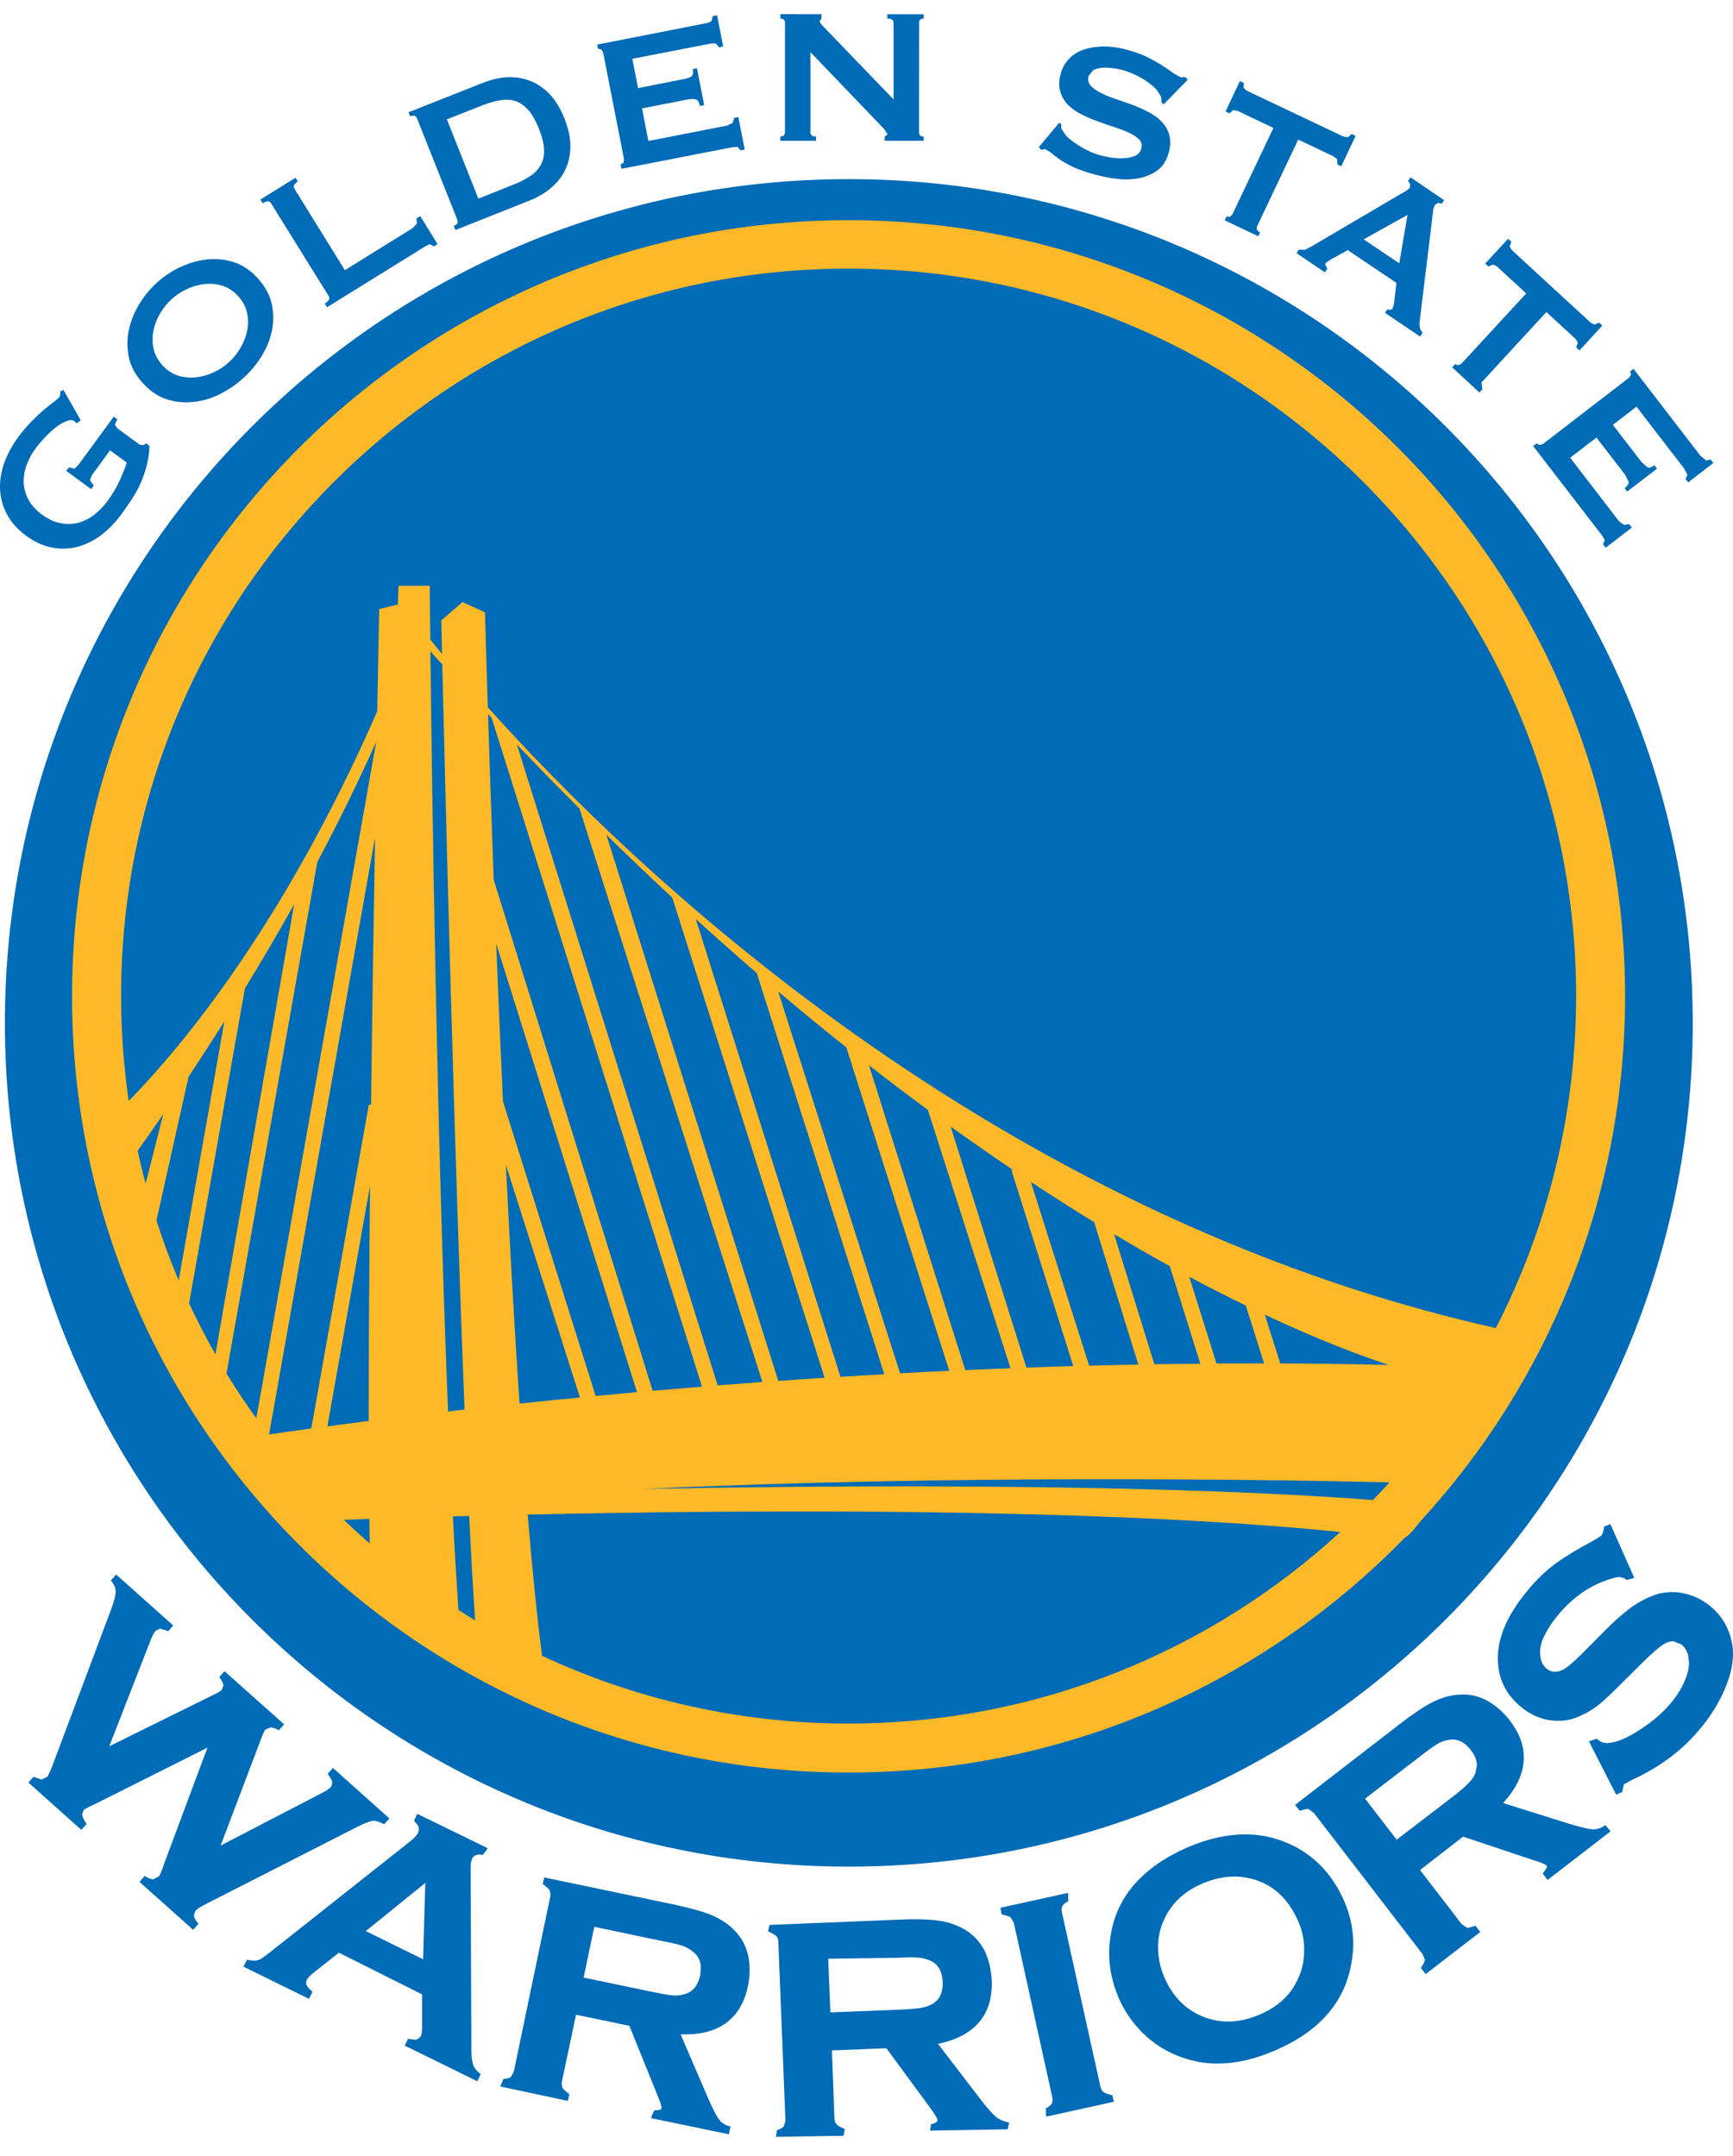 <?xml version="1.0" encoding="UTF-8"?>
<svg xmlns="http://www.w3.org/2000/svg" xmlns:xlink="http://www.w3.org/1999/xlink" width="90pt" height="112pt" viewBox="0 0 90 112" version="1.1">
<g id="surface1">
<path style=" stroke:none;fill-rule:nonzero;fill:rgb(0%,41.968%,71.289%);fill-opacity:1;" d="M 40.527 0.734 L 40.527 0.965 C 40.684 0.961 40.766 1.039 40.766 1.188 L 40.766 6.867 C 40.762 7.016 40.684 7.09 40.527 7.09 L 40.523 7.312 L 42.375 7.312 L 42.379 7.094 C 42.184 7.09 42.09 7.02 42.09 6.863 L 42.09 2.711 L 45.906 6.691 L 46.102 6.98 L 45.945 7.094 L 45.945 7.312 L 47.969 7.312 L 47.969 7.094 C 47.805 7.094 47.73 7.02 47.727 6.867 L 47.73 1.188 C 47.73 1.039 47.805 0.965 47.969 0.965 L 47.969 0.738 L 46.078 0.738 L 46.078 0.965 C 46.297 0.965 46.406 1.039 46.406 1.188 L 46.406 5.164 L 42.816 1.438 C 42.648 1.273 42.566 1.156 42.566 1.09 L 42.664 0.961 L 42.664 0.738 Z M 37.238 0.793 L 37.02 0.836 L 36.957 1.074 C 36.898 1.145 36.781 1.188 36.609 1.219 L 31.012 2.316 L 31.059 2.535 L 31.219 2.562 L 31.32 2.715 L 32.41 8.285 L 32.375 8.465 L 32.227 8.547 L 32.273 8.77 L 37.992 7.656 L 38.301 7.625 L 38.457 7.809 L 38.676 7.766 L 38.344 6.082 L 38.129 6.121 L 38.055 6.379 L 37.77 6.523 L 33.672 7.324 L 33.344 5.633 L 35.746 5.16 C 35.91 5.133 36.043 5.133 36.141 5.168 C 36.246 5.203 36.312 5.316 36.348 5.504 L 36.57 5.457 L 36.195 3.543 L 35.977 3.59 C 36.012 3.773 35.988 3.906 35.91 3.965 C 35.828 4.031 35.707 4.07 35.543 4.102 L 33.137 4.578 L 32.84 3.055 L 36.816 2.281 C 36.988 2.246 37.113 2.246 37.191 2.273 L 37.336 2.457 L 37.555 2.41 Z M 57.234 2.414 C 56.832 2.43 56.484 2.496 56.191 2.609 C 55.898 2.727 55.66 2.891 55.477 3.102 C 55.293 3.309 55.168 3.539 55.098 3.785 C 54.996 4.152 54.98 4.477 55.059 4.746 C 55.133 5.012 55.27 5.242 55.457 5.438 C 55.652 5.637 55.891 5.805 56.164 5.941 C 56.441 6.082 56.73 6.203 57.031 6.312 C 57.324 6.422 57.617 6.52 57.91 6.617 C 58.199 6.707 58.457 6.812 58.672 6.914 C 58.891 7.02 59.055 7.133 59.172 7.258 C 59.285 7.387 59.32 7.543 59.266 7.727 C 59.219 7.914 59.098 8.043 58.914 8.109 C 58.73 8.18 58.527 8.215 58.301 8.223 C 58.074 8.23 57.852 8.215 57.625 8.172 C 57.406 8.133 57.227 8.09 57.09 8.055 C 56.906 8 56.699 7.922 56.48 7.812 C 56.258 7.703 56.055 7.586 55.859 7.449 C 55.668 7.324 55.5 7.188 55.363 7.047 L 55.113 6.676 L 55.117 6.461 L 55.012 6.375 L 53.945 7.648 L 54.086 7.789 L 54.27 7.738 L 54.559 7.914 C 54.66 8.008 54.805 8.117 54.988 8.25 C 55.176 8.387 55.414 8.523 55.707 8.664 C 56.004 8.801 56.375 8.934 56.836 9.059 C 57.164 9.152 57.527 9.227 57.922 9.281 C 58.32 9.336 58.703 9.332 59.074 9.27 C 59.449 9.207 59.781 9.082 60.074 8.875 C 60.371 8.672 60.574 8.359 60.691 7.945 C 60.793 7.582 60.801 7.266 60.723 7.004 C 60.648 6.738 60.512 6.512 60.32 6.312 C 60.133 6.117 59.895 5.945 59.617 5.805 C 59.34 5.664 59.051 5.539 58.754 5.426 C 58.457 5.32 58.164 5.219 57.875 5.121 C 57.586 5.023 57.336 4.914 57.121 4.805 C 56.906 4.688 56.742 4.574 56.625 4.43 C 56.512 4.297 56.484 4.137 56.535 3.941 L 56.781 3.641 C 56.906 3.578 57.055 3.535 57.223 3.523 C 57.391 3.508 57.574 3.512 57.77 3.539 C 57.969 3.562 58.156 3.602 58.328 3.648 C 58.566 3.715 58.789 3.801 59.012 3.91 C 59.234 4.02 59.43 4.137 59.613 4.27 C 59.793 4.395 59.941 4.527 60.066 4.66 L 60.305 5.031 L 60.324 5.328 L 60.434 5.418 L 61.684 4.141 L 61.566 4.008 L 61.309 4.012 L 60.941 3.805 C 60.801 3.699 60.629 3.578 60.422 3.441 C 60.211 3.301 59.961 3.16 59.664 3.008 C 59.367 2.855 59.008 2.719 58.582 2.598 C 58.082 2.461 57.637 2.406 57.234 2.414 Z M 26.344 4.012 C 25.926 4.035 25.504 4.137 25.074 4.305 L 21.219 5.832 L 21.305 6.043 C 21.48 5.973 21.602 6.008 21.656 6.145 L 23.754 11.426 C 23.805 11.566 23.75 11.668 23.566 11.738 L 23.652 11.949 L 27.512 10.414 C 27.934 10.242 28.309 10.027 28.625 9.754 C 28.945 9.484 29.188 9.172 29.359 8.812 C 29.531 8.453 29.617 8.047 29.621 7.605 C 29.625 7.16 29.52 6.68 29.316 6.16 C 29.109 5.637 28.852 5.219 28.547 4.891 C 28.238 4.574 27.898 4.344 27.527 4.199 C 27.156 4.055 26.762 3.996 26.344 4.012 Z M 64.395 4.207 L 63.645 5.793 L 63.848 5.891 L 64.039 5.719 L 64.27 5.758 L 66.133 6.645 L 64 11.141 L 63.867 11.262 L 63.699 11.246 L 63.605 11.445 L 65.344 12.273 L 65.441 12.07 C 65.273 11.996 65.227 11.887 65.289 11.746 L 67.422 7.25 L 69.285 8.137 L 69.453 8.285 L 69.453 8.543 L 69.652 8.641 L 70.402 7.059 L 70.199 6.961 L 70 7.133 L 69.777 7.098 L 64.758 4.715 L 64.586 4.566 L 64.594 4.305 L 64.391 4.207 Z M 26.426 5.184 C 26.559 5.191 26.684 5.219 26.805 5.262 C 27.047 5.352 27.262 5.516 27.457 5.738 C 27.652 5.969 27.824 6.281 27.988 6.684 C 28.148 7.09 28.238 7.438 28.254 7.738 C 28.27 8.035 28.219 8.301 28.102 8.531 C 27.988 8.758 27.809 8.957 27.562 9.129 C 27.312 9.297 27.012 9.457 26.645 9.598 L 24.844 10.32 L 23.207 6.199 L 25.012 5.488 C 25.375 5.344 25.707 5.246 26 5.203 C 26.148 5.18 26.289 5.172 26.426 5.184 Z M 73.254 9.211 L 73.125 9.398 L 73.238 9.566 L 73.215 9.762 L 73.027 9.918 L 72.727 10.086 L 68.086 12.816 L 67.766 12.977 L 67.457 12.969 L 67.336 13.152 L 68.805 14.148 L 68.93 13.961 L 68.812 13.707 C 68.852 13.648 68.957 13.574 69.125 13.473 L 69.992 12.992 L 72.523 14.695 L 72.398 15.73 C 72.383 15.875 72.344 15.984 72.297 16.055 L 72.172 16.105 L 72.051 16.066 L 71.926 16.25 L 73.746 17.48 L 73.875 17.301 L 73.742 17.059 L 73.715 16.801 L 74.406 11.125 L 74.441 10.832 L 74.52 10.641 L 74.691 10.539 L 74.879 10.582 L 75 10.398 L 73.25 9.211 Z M 15.348 9.234 L 13.52 10.367 L 13.641 10.562 C 13.852 10.426 14 10.422 14.074 10.555 L 17.07 15.379 C 17.148 15.504 17.082 15.637 16.867 15.77 L 16.984 15.961 L 22.047 12.82 L 22.32 12.68 L 22.531 12.801 L 22.723 12.68 L 21.824 11.227 L 21.629 11.344 L 21.652 11.613 L 21.441 11.844 L 17.91 14.035 L 15.289 9.801 C 15.211 9.676 15.27 9.555 15.469 9.43 L 15.348 9.238 Z M 44.082 9.305 C 19.875 9.305 0.254 28.938 0.254 53.145 C 0.254 77.344 19.871 96.965 44.082 96.965 C 68.293 96.965 87.91 77.344 87.91 53.145 C 87.91 28.938 68.293 9.305 44.082 9.305 Z M 73.098 11.164 L 72.668 13.676 L 70.82 12.434 Z M 78.32 12.402 L 77.133 13.691 L 77.301 13.844 L 77.539 13.738 L 77.742 13.844 L 79.262 15.242 L 75.887 18.902 L 75.719 18.977 L 75.57 18.914 L 75.418 19.082 L 76.832 20.391 L 76.984 20.219 L 76.938 19.867 L 80.309 16.211 L 81.824 17.605 L 81.945 17.805 L 81.859 18.047 L 82.027 18.203 L 83.211 16.914 L 83.047 16.758 L 82.805 16.863 L 82.605 16.758 L 78.52 12.996 L 78.402 12.805 L 78.488 12.559 Z M 11.398 13.469 C 11.164 13.449 10.926 13.453 10.691 13.484 C 10.215 13.543 9.754 13.688 9.312 13.898 C 8.863 14.117 8.473 14.383 8.137 14.695 C 7.797 15 7.496 15.367 7.238 15.789 C 6.98 16.215 6.801 16.652 6.695 17.121 C 6.594 17.586 6.59 18.062 6.688 18.543 C 6.785 19.02 7.027 19.473 7.418 19.902 C 7.801 20.324 8.234 20.613 8.699 20.754 C 9.168 20.898 9.641 20.934 10.117 20.871 C 10.594 20.812 11.047 20.672 11.48 20.441 C 11.918 20.215 12.305 19.945 12.645 19.633 C 12.984 19.328 13.285 18.969 13.551 18.555 C 13.82 18.141 14.004 17.699 14.109 17.234 C 14.215 16.766 14.215 16.293 14.117 15.816 C 14.02 15.336 13.773 14.883 13.387 14.457 C 13.004 14.031 12.57 13.746 12.105 13.605 C 11.871 13.535 11.633 13.488 11.398 13.469 Z M 11.105 14.754 C 11.262 14.77 11.414 14.801 11.566 14.848 C 11.867 14.945 12.133 15.125 12.371 15.387 C 12.605 15.645 12.758 15.93 12.828 16.238 C 12.895 16.547 12.898 16.859 12.84 17.164 C 12.777 17.477 12.66 17.773 12.496 18.062 C 12.328 18.352 12.125 18.602 11.891 18.812 C 11.66 19.027 11.395 19.207 11.09 19.344 C 10.789 19.484 10.48 19.566 10.168 19.605 C 9.855 19.633 9.547 19.605 9.242 19.512 C 8.941 19.41 8.668 19.234 8.434 18.977 C 8.195 18.711 8.047 18.426 7.977 18.121 C 7.91 17.812 7.906 17.5 7.965 17.188 C 8.027 16.879 8.141 16.582 8.309 16.293 C 8.477 16.008 8.676 15.754 8.91 15.543 C 9.145 15.328 9.41 15.152 9.715 15.016 C 10.016 14.871 10.324 14.789 10.637 14.754 C 10.793 14.738 10.949 14.738 11.105 14.754 Z M 84.832 19.16 L 84.656 19.297 L 84.707 19.449 L 84.617 19.609 L 80.117 23.074 L 79.941 23.121 L 79.805 23.035 L 79.621 23.172 L 83.18 27.789 L 83.344 28.047 L 83.25 28.273 L 83.387 28.453 L 84.746 27.406 L 84.609 27.227 L 84.348 27.273 L 84.09 27.09 L 81.543 23.777 L 82.91 22.73 L 84.402 24.668 L 84.578 25.02 C 84.59 25.125 84.523 25.238 84.371 25.359 L 84.504 25.535 L 86.055 24.344 L 85.914 24.164 C 85.766 24.285 85.641 24.32 85.551 24.273 L 85.258 24.012 L 83.762 22.07 L 84.988 21.125 L 87.461 24.336 L 87.637 24.668 L 87.535 24.879 L 87.672 25.059 L 88.98 24.051 L 88.84 23.871 L 88.602 23.918 L 88.312 23.68 Z M 3.297 20.262 L 3.137 20.328 L 3.133 20.484 L 3.07 20.652 L 2.816 20.863 C 2.672 20.969 2.496 21.105 2.293 21.277 C 2.09 21.445 1.867 21.656 1.633 21.898 C 1.398 22.137 1.172 22.398 0.953 22.695 C 0.609 23.172 0.355 23.645 0.195 24.121 C 0.035 24.602 -0.023 25.066 0.008 25.512 C 0.043 25.957 0.172 26.379 0.395 26.777 C 0.617 27.172 0.938 27.527 1.363 27.832 C 1.789 28.145 2.219 28.344 2.664 28.438 C 3.105 28.531 3.543 28.52 3.98 28.418 C 4.41 28.309 4.832 28.109 5.234 27.812 C 5.633 27.508 6.008 27.125 6.352 26.648 C 6.527 26.41 6.699 26.152 6.871 25.895 C 7.043 25.633 7.191 25.352 7.32 25.059 C 7.445 24.766 7.551 24.461 7.629 24.141 C 7.707 23.82 7.754 23.492 7.762 23.16 L 7.602 23.035 L 7.426 23.129 L 7.25 23.094 L 6.109 22.262 L 5.973 22.086 C 5.973 22.031 6.012 21.93 6.09 21.781 L 5.906 21.645 L 4.059 24.168 L 3.863 24.348 L 3.578 24.277 L 3.441 24.461 L 4.73 25.406 L 4.867 25.227 L 4.672 24.941 L 4.77 24.688 L 5.711 23.395 L 6.582 24.027 C 6.496 24.301 6.375 24.605 6.215 24.961 C 6.055 25.316 5.836 25.684 5.551 26.066 C 5.371 26.316 5.152 26.535 4.902 26.73 C 4.652 26.926 4.387 27.066 4.098 27.148 C 3.809 27.227 3.504 27.242 3.176 27.184 C 2.852 27.129 2.523 26.977 2.191 26.738 C 1.859 26.496 1.613 26.223 1.469 25.938 C 1.316 25.648 1.238 25.348 1.23 25.047 C 1.223 24.75 1.273 24.449 1.383 24.156 C 1.492 23.855 1.637 23.582 1.82 23.332 C 1.969 23.129 2.141 22.926 2.328 22.723 C 2.523 22.52 2.719 22.34 2.914 22.188 C 3.109 22.039 3.297 21.934 3.469 21.871 C 3.641 21.805 3.777 21.805 3.875 21.883 L 3.984 21.992 L 4.191 21.828 Z M 83.629 79.168 L 83.555 79.203 L 83.309 79.301 C 83.262 79.574 83.234 79.688 83.18 79.746 C 83.168 79.773 82.988 79.891 82.711 80.051 C 81.832 80.52 81.16 80.934 80.656 81.32 C 80.16 81.699 79.691 82.168 79.254 82.719 C 78.277 83.914 77.785 85.059 77.785 86.156 L 77.801 86.445 C 77.867 87.34 78.281 88.098 79.02 88.691 C 79.461 89.051 79.941 89.27 80.453 89.355 C 80.605 89.375 80.754 89.391 80.914 89.391 C 81.312 89.391 81.695 89.312 82.062 89.137 C 82.418 88.98 82.738 88.785 83.02 88.562 C 83.293 88.34 83.727 87.941 84.309 87.348 L 85.195 86.469 C 85.777 85.887 86.203 85.523 86.445 85.387 C 86.605 85.289 86.758 85.254 86.895 85.254 L 87.316 85.418 C 87.48 85.555 87.605 85.738 87.672 85.992 L 87.715 86.375 C 87.715 86.512 87.699 86.652 87.664 86.809 C 87.539 87.328 87.254 87.871 86.82 88.414 C 86.41 88.914 85.891 89.371 85.27 89.785 C 84.641 90.207 84.113 90.453 83.676 90.523 L 83.465 90.547 C 83.277 90.547 83.133 90.492 83.008 90.387 L 82.926 90.32 L 82.598 90.426 L 82.52 90.461 L 83.93 93.223 L 84.25 93.086 C 84.301 92.832 84.324 92.703 84.344 92.688 C 84.348 92.688 84.531 92.574 84.82 92.426 C 86.254 91.766 87.441 90.863 88.352 89.734 C 88.871 89.102 89.273 88.438 89.562 87.77 C 89.852 87.094 90 86.484 90 85.91 C 90 85.711 89.984 85.516 89.941 85.328 C 89.789 84.551 89.41 83.906 88.789 83.41 C 88.402 83.098 87.973 82.883 87.496 82.781 C 87.27 82.723 87.055 82.703 86.832 82.703 C 86.586 82.703 86.348 82.738 86.105 82.797 C 85.684 82.926 85.27 83.125 84.855 83.398 C 84.449 83.676 83.977 84.078 83.441 84.609 L 82.551 85.508 C 81.965 86.113 81.551 86.484 81.336 86.633 C 81.125 86.777 80.93 86.844 80.754 86.844 C 80.605 86.844 80.461 86.797 80.32 86.68 C 80.152 86.535 80.039 86.348 80 86.082 L 79.977 85.848 C 79.977 85.652 80.02 85.438 80.09 85.223 C 80.262 84.812 80.52 84.379 80.871 83.949 C 81.664 82.969 82.613 82.32 83.711 81.996 C 83.867 81.949 84.012 81.922 84.133 81.922 L 84.379 81.988 L 84.465 82.078 L 84.797 81.988 L 84.871 81.957 Z M 6.035 81.789 L 5.805 82.047 L 5.762 82.098 L 5.801 82.156 C 5.945 82.336 6.008 82.516 6.008 82.68 C 6.008 82.848 5.938 83.145 5.793 83.543 L 2.75 91.645 C 2.605 92.031 2.484 92.27 2.461 92.293 L 2.16 92.441 L 1.809 92.324 L 1.742 92.293 L 1.535 92.535 L 1.477 92.598 L 4.219 95.051 L 4.453 94.805 L 4.5 94.754 L 4.461 94.699 C 4.328 94.496 4.27 94.355 4.27 94.23 L 4.352 94.02 C 4.387 93.988 4.574 93.871 4.902 93.73 L 10.773 90.785 L 8.527 96.805 C 8.402 97.191 8.297 97.43 8.242 97.477 L 7.965 97.621 C 7.855 97.621 7.727 97.578 7.578 97.484 L 7.516 97.445 L 7.305 97.691 L 7.25 97.762 L 10.031 100.246 L 10.254 99.992 L 10.312 99.934 L 10.266 99.887 C 10.121 99.711 10.07 99.57 10.07 99.461 L 10.16 99.246 C 10.223 99.172 10.449 99.023 10.816 98.844 L 18.523 94.914 C 18.93 94.711 19.207 94.605 19.332 94.59 L 19.395 94.582 C 19.516 94.582 19.684 94.629 19.895 94.738 L 19.953 94.758 L 20.168 94.527 L 20.223 94.461 L 17.293 91.84 L 17.062 92.094 L 17.02 92.148 L 17.062 92.211 C 17.195 92.387 17.258 92.531 17.258 92.633 L 17.188 92.828 C 17.105 92.914 16.934 93.031 16.664 93.168 L 11.457 95.871 L 13.578 90.277 C 13.664 90.043 13.734 89.902 13.781 89.852 L 14.039 89.734 C 14.145 89.734 14.277 89.766 14.43 89.852 L 14.48 89.879 L 14.695 89.637 L 14.758 89.574 L 11.66 86.812 L 11.438 87.062 L 11.387 87.125 L 11.426 87.176 C 11.551 87.336 11.602 87.469 11.602 87.566 L 11.516 87.781 C 11.492 87.824 11.34 87.922 11.105 88.031 L 5.676 90.711 L 7.84 85.156 C 7.93 84.938 8.016 84.785 8.086 84.711 L 8.316 84.602 L 8.668 84.711 L 8.734 84.742 L 8.941 84.496 L 8.996 84.438 L 6.031 81.789 Z M 75.961 88.023 L 75.758 88.031 C 75.316 88.055 74.863 88.188 74.41 88.414 C 73.953 88.641 73.402 89.012 72.734 89.527 L 67.258 93.758 L 67.465 94.023 L 67.496 94.07 L 67.559 94.043 L 67.891 93.965 L 67.957 93.973 L 68.234 94.176 L 73.875 101.504 L 74 101.797 L 74 101.812 C 73.992 101.891 73.941 102.016 73.82 102.172 L 73.789 102.227 L 73.988 102.48 L 74.039 102.547 L 76.875 100.359 L 76.664 100.086 L 76.625 100.031 L 76.566 100.062 L 76.234 100.145 L 76.176 100.137 L 75.902 99.941 L 73.746 97.141 L 75.984 95.406 L 79.629 96.625 C 80.043 96.742 80.297 96.875 80.316 96.91 L 80.344 96.988 L 80.164 97.273 L 80.117 97.32 L 80.32 97.59 L 80.367 97.66 L 83.637 95.133 L 83.426 94.867 L 83.383 94.812 L 83.305 94.848 C 83.137 94.973 82.953 95.023 82.754 95.027 L 82.699 95.027 C 82.492 95.008 82.066 94.91 81.457 94.727 L 78.059 93.66 C 78.777 92.879 79.137 92.086 79.137 91.297 C 79.137 90.637 78.891 89.992 78.406 89.371 C 78.082 88.941 77.688 88.602 77.246 88.352 C 76.836 88.125 76.41 88.016 75.961 88.023 Z M 75.418 90.359 C 75.777 90.359 76.09 90.531 76.383 90.906 C 76.598 91.188 76.699 91.453 76.699 91.715 L 76.617 92.125 C 76.531 92.312 76.414 92.484 76.258 92.633 C 76.109 92.797 75.816 93.051 75.391 93.375 L 72.535 95.566 L 70.891 93.434 L 73.746 91.242 C 74.172 90.906 74.492 90.684 74.68 90.574 C 74.855 90.469 75.051 90.406 75.25 90.379 Z M 21.672 94.223 L 21.527 94.527 L 21.504 94.582 L 21.543 94.633 C 21.691 94.773 21.758 94.91 21.758 95.039 L 21.711 95.215 C 21.641 95.332 21.508 95.496 21.281 95.668 L 13.977 101.449 C 13.707 101.664 13.516 101.793 13.387 101.828 L 13.188 101.855 L 12.906 101.816 L 12.832 101.797 L 12.684 102.082 L 12.645 102.16 L 16.043 103.832 L 16.203 103.52 L 16.23 103.461 L 16.18 103.418 C 15.98 103.258 15.898 103.109 15.898 102.988 L 15.93 102.848 C 15.977 102.758 16.082 102.633 16.27 102.488 L 17.602 101.434 L 21.922 103.602 L 21.922 105.266 C 21.922 105.504 21.895 105.672 21.863 105.746 C 21.785 105.887 21.688 105.949 21.516 105.957 L 21.258 105.918 L 21.199 105.895 L 21.055 106.191 L 21.023 106.262 L 24.785 108.113 L 24.934 107.805 L 24.961 107.734 L 24.91 107.695 C 24.734 107.566 24.629 107.426 24.574 107.273 C 24.516 107.109 24.48 106.828 24.48 106.434 L 24.441 97.031 C 24.441 96.816 24.473 96.641 24.531 96.531 C 24.594 96.41 24.695 96.348 24.898 96.336 L 25.074 96.355 L 25.285 96.078 L 25.32 96.004 L 21.676 94.223 Z M 64.664 95.289 C 63.719 95.289 62.719 95.516 61.668 95.965 C 59.32 96.996 57.973 98.547 57.672 100.594 C 57.621 100.887 57.602 101.176 57.602 101.453 C 57.602 102.238 57.766 102.992 58.078 103.738 C 58.371 104.438 58.793 105.043 59.312 105.574 C 59.91 106.164 60.594 106.602 61.375 106.871 C 61.965 107.082 62.582 107.195 63.23 107.195 C 64.16 107.195 65.148 106.973 66.195 106.523 C 68.531 105.531 69.875 103.973 70.199 101.883 C 70.25 101.562 70.277 101.258 70.277 100.965 C 70.277 100.215 70.121 99.492 69.828 98.801 C 69.148 97.215 68.035 96.141 66.504 95.602 C 65.922 95.391 65.301 95.289 64.664 95.289 Z M 64.109 97.48 C 64.473 97.48 64.84 97.539 65.199 97.652 C 66.207 97.98 66.938 98.695 67.422 99.809 C 67.629 100.27 67.723 100.742 67.73 101.242 L 67.73 101.281 C 67.73 101.836 67.629 102.348 67.395 102.82 C 67.02 103.645 66.359 104.254 65.402 104.656 C 64.844 104.891 64.309 105.012 63.789 105.012 C 63.414 105.012 63.051 104.957 62.68 104.832 C 61.668 104.488 60.93 103.785 60.473 102.727 C 60.242 102.184 60.141 101.664 60.141 101.164 C 60.141 100.652 60.242 100.152 60.477 99.668 C 60.867 98.84 61.527 98.234 62.469 97.832 C 63.027 97.598 63.578 97.48 64.109 97.48 Z M 28.27 97.527 L 28.184 97.863 C 28.41 98.043 28.512 98.129 28.547 98.207 L 28.586 98.387 L 28.574 98.539 L 26.684 107.609 L 26.527 107.895 C 26.453 107.941 26.332 107.988 26.145 107.992 L 26.008 108.312 L 25.992 108.387 L 29.492 109.133 L 29.566 108.793 C 29.355 108.613 29.258 108.531 29.211 108.461 L 29.168 108.262 L 29.18 108.133 L 29.914 104.656 L 32.684 105.234 L 34.125 108.793 C 34.277 109.156 34.359 109.398 34.352 109.484 L 34.352 109.512 C 34.336 109.574 34.262 109.625 34.039 109.625 L 33.977 109.625 L 33.832 109.949 L 33.82 110.031 L 37.852 110.867 L 37.922 110.539 L 37.941 110.461 L 37.859 110.445 C 37.637 110.379 37.465 110.273 37.344 110.098 C 37.207 109.922 37.008 109.531 36.754 108.949 L 35.348 105.68 L 35.559 105.68 C 37.375 105.688 38.504 104.832 38.848 103.148 C 38.902 102.879 38.93 102.602 38.93 102.344 C 38.93 102.098 38.906 101.852 38.863 101.613 C 38.746 101.094 38.512 100.645 38.141 100.277 C 37.832 99.949 37.441 99.699 36.969 99.488 C 36.496 99.293 35.859 99.121 35.043 98.941 Z M 22.086 97.812 L 21.973 101.777 L 19 100.312 Z M 55.453 98.332 L 51.953 99.102 L 52.02 99.441 C 52.297 99.516 52.426 99.555 52.496 99.609 L 52.652 99.887 L 54.648 108.938 L 54.664 109.09 L 54.629 109.27 C 54.582 109.34 54.484 109.438 54.312 109.523 L 54.32 109.867 L 54.348 109.949 L 57.852 109.176 L 57.766 108.844 C 57.508 108.777 57.379 108.734 57.309 108.672 C 57.234 108.625 57.18 108.527 57.145 108.379 L 55.148 99.336 L 55.129 99.18 L 55.168 99.012 C 55.215 98.938 55.316 98.84 55.477 98.762 L 55.473 98.414 Z M 47.48 99.699 C 47.266 99.699 47.031 99.699 46.793 99.715 L 39.961 99.992 L 39.891 100.324 C 40.133 100.445 40.258 100.512 40.32 100.582 C 40.379 100.637 40.418 100.742 40.422 100.895 L 40.789 110.141 L 40.789 110.18 L 40.703 110.461 C 40.656 110.523 40.535 110.59 40.352 110.656 L 40.297 111 L 43.809 110.945 L 43.871 110.594 C 43.625 110.488 43.516 110.422 43.453 110.359 C 43.387 110.293 43.344 110.191 43.336 110.043 L 43.203 106.512 L 46.031 106.398 L 48.301 109.484 C 48.555 109.832 48.688 110.066 48.688 110.117 L 48.688 110.125 C 48.688 110.207 48.613 110.285 48.352 110.344 L 48.301 110.676 L 52.332 110.609 L 52.41 110.266 C 52.086 110.18 51.895 110.105 51.73 109.969 C 51.57 109.836 51.273 109.516 50.879 109 L 48.715 106.172 C 50.559 105.785 51.512 104.727 51.508 103.051 L 51.504 102.871 C 51.48 102.336 51.363 101.836 51.152 101.371 C 50.91 100.895 50.57 100.512 50.125 100.246 C 49.734 100.012 49.297 99.855 48.789 99.777 C 48.434 99.723 47.992 99.699 47.48 99.699 Z M 40.277 100.062 L 40.039 100.07 Z M 30.863 100.09 L 34.383 100.828 C 34.934 100.93 35.305 101.031 35.5 101.094 C 35.688 101.172 35.863 101.273 36.027 101.418 C 36.273 101.617 36.395 101.883 36.395 102.238 L 36.367 102.609 C 36.238 103.148 35.984 103.461 35.574 103.582 C 35.418 103.625 35.258 103.66 35.09 103.66 L 34.961 103.656 C 34.742 103.637 34.359 103.574 33.832 103.461 L 30.309 102.727 Z M 47.324 101.676 C 47.512 101.676 47.656 101.688 47.758 101.699 C 47.957 101.715 48.16 101.777 48.352 101.867 C 48.723 102.051 48.93 102.402 48.957 102.953 L 48.957 103.039 C 48.957 103.547 48.781 103.879 48.441 104.086 C 48.266 104.191 48.066 104.262 47.859 104.297 C 47.645 104.34 47.266 104.367 46.723 104.395 L 43.125 104.535 L 43.012 101.75 L 43.145 101.746 L 46.617 101.699 C 46.891 101.688 47.121 101.676 47.324 101.676 Z M 48.387 110.586 L 48.387 110.594 Z M 48.387 110.586 "/>
<path style=" stroke:none;fill-rule:nonzero;fill:rgb(99.219%,72.459%,15.282%);fill-opacity:1;" d="M 73.734 79.059 C 80.348 71.879 84.395 62.289 84.395 51.754 C 84.395 29.477 66.34 11.438 44.066 11.438 C 21.797 11.438 3.742 29.477 3.742 51.754 C 3.742 74.027 21.797 92.078 44.066 92.078 C 55.391 92.078 65.617 87.406 72.941 79.891 C 73.184 79.758 73.48 79.406 73.734 79.059 "/>
<path style=" stroke:none;fill-rule:nonzero;fill:rgb(0%,41.968%,71.289%);fill-opacity:1;" d="M 44.066 13.953 C 23.199 13.953 6.289 30.871 6.289 51.738 C 6.289 53.59 6.426 55.41 6.684 57.191 C 9.348 54.477 14.711 48.105 19.59 36.953 C 19.652 33.688 19.691 31.637 19.691 31.637 L 20.664 31.402 L 20.695 30.43 L 22.316 30.43 C 22.316 30.43 22.328 31.453 22.348 33.223 C 22.512 33.426 22.703 33.668 22.957 33.977 C 22.93 32.867 22.918 32.227 22.918 32.227 L 24.016 31.277 L 25.188 31.805 C 25.188 31.805 25.238 33.684 25.332 36.738 C 32.672 44.938 51.402 63.105 77.684 68.988 C 80.34 63.816 81.852 57.957 81.852 51.738 C 81.852 30.871 64.938 13.953 44.066 13.953 Z M 22.352 33.836 C 22.438 41.207 22.688 59.133 23.27 73.32 C 23.555 73.289 23.832 73.25 24.125 73.219 C 23.59 59.777 23.121 40.961 22.969 34.512 C 22.762 34.285 22.559 34.066 22.352 33.836 Z M 25.344 37.094 C 25.418 39.41 25.516 42.367 25.641 45.699 L 33.895 72.246 C 34.734 72.172 35.586 72.102 36.457 72.031 L 25.535 37.297 C 25.473 37.227 25.406 37.164 25.344 37.094 Z M 19.539 38.527 C 18.582 40.672 17.551 42.77 16.48 44.773 L 11.762 71.348 C 12.246 72.148 12.77 72.922 13.312 73.676 Z M 26.844 38.676 L 37.27 71.965 C 38.031 71.906 38.805 71.848 39.594 71.789 L 30.094 42 C 29.023 40.938 27.938 39.82 26.844 38.676 Z M 31.492 43.371 L 40.418 71.734 C 41.207 71.676 42.008 71.625 42.824 71.57 L 34.914 46.629 C 33.789 45.586 32.648 44.492 31.492 43.367 Z M 19.477 43.508 L 13.973 74.516 C 14.602 74.422 15.336 74.316 16.168 74.203 L 19.156 57.375 L 19.27 57.395 C 19.328 52.516 19.406 47.668 19.477 43.508 Z M 15.277 46.973 C 14.418 48.508 13.559 49.969 12.719 51.344 L 9.82 67.707 C 10.242 68.609 10.699 69.492 11.188 70.352 Z M 36.133 47.738 L 43.648 71.52 C 44.395 71.473 45.156 71.43 45.922 71.383 L 39.301 50.547 C 38.262 49.648 37.207 48.715 36.133 47.738 Z M 25.77 49.023 C 25.871 51.633 25.992 54.395 26.121 57.215 L 30.934 72.516 C 31.637 72.453 32.352 72.383 33.082 72.316 Z M 40.414 51.504 L 46.742 71.336 C 47.586 71.293 48.438 71.246 49.297 71.207 L 43.953 54.41 C 42.797 53.488 41.617 52.523 40.414 51.504 Z M 11.652 53.059 C 11.004 54.082 10.387 55.039 9.797 55.922 L 8.125 63.398 C 8.465 64.457 8.848 65.5 9.281 66.516 L 11.652 53.055 Z M 45.129 55.336 L 50.129 71.172 C 50.906 71.141 51.688 71.102 52.477 71.074 L 48.188 57.656 C 47.191 56.922 46.172 56.152 45.129 55.336 Z M 8.48 57.871 C 7.984 58.598 7.539 59.227 7.148 59.777 C 7.273 60.352 7.41 60.922 7.562 61.488 Z M 49.371 58.523 L 53.305 71.043 C 54.109 71.012 54.922 70.988 55.738 70.961 L 52.516 60.754 L 52.629 60.789 L 52.496 60.699 L 52.492 60.695 C 51.477 60.008 50.441 59.293 49.371 58.523 Z M 26.273 60.512 C 26.48 64.73 26.715 68.973 26.98 72.91 C 27.988 72.805 29.031 72.699 30.117 72.594 Z M 53.535 61.395 L 56.562 70.941 C 57.41 70.918 58.262 70.898 59.117 70.883 L 56.824 63.488 C 55.77 62.844 54.672 62.145 53.535 61.395 Z M 19.219 61.578 L 17.004 74.094 C 17.672 74.004 18.379 73.91 19.148 73.812 C 19.145 70.215 19.176 65.977 19.219 61.578 Z M 57.859 64.109 L 59.949 70.867 C 60.742 70.855 61.535 70.844 62.336 70.84 L 60.75 65.77 C 59.828 65.266 58.859 64.707 57.859 64.109 Z M 61.762 66.324 L 63.176 70.828 C 63.992 70.824 64.82 70.824 65.648 70.824 L 64.699 67.82 C 63.781 67.375 62.801 66.879 61.762 66.324 Z M 65.684 68.293 L 66.488 70.824 C 68.355 70.832 70.238 70.859 72.129 70.906 C 70.793 70.469 68.594 69.66 65.684 68.293 Z M 56.352 76.84 C 49.516 76.852 41.496 76.973 33.438 77.344 C 54.852 76.941 66.367 77.535 71.301 77.922 C 71.59 77.617 71.883 77.316 72.16 77.004 C 68.844 76.926 63.188 76.828 56.352 76.84 Z M 37.195 78.531 C 33.664 78.559 30.34 78.613 27.406 78.676 C 27.637 81.492 27.887 83.988 28.152 86.016 C 32.988 88.266 38.379 89.531 44.066 89.531 C 53.914 89.531 62.883 85.758 69.605 79.582 C 60.258 78.633 47.793 78.453 37.195 78.531 Z M 24.367 78.75 C 24.082 78.754 23.793 78.762 23.52 78.77 C 23.609 80.504 23.707 82.141 23.812 83.633 C 24.102 83.816 24.383 84 24.676 84.176 C 24.574 82.715 24.469 80.875 24.367 78.75 Z M 19.184 78.902 C 18.691 78.918 18.258 78.934 17.859 78.949 C 18.297 79.371 18.746 79.781 19.203 80.18 C 19.195 79.781 19.188 79.355 19.184 78.902 Z M 19.184 78.902 "/>
</g>
</svg>
